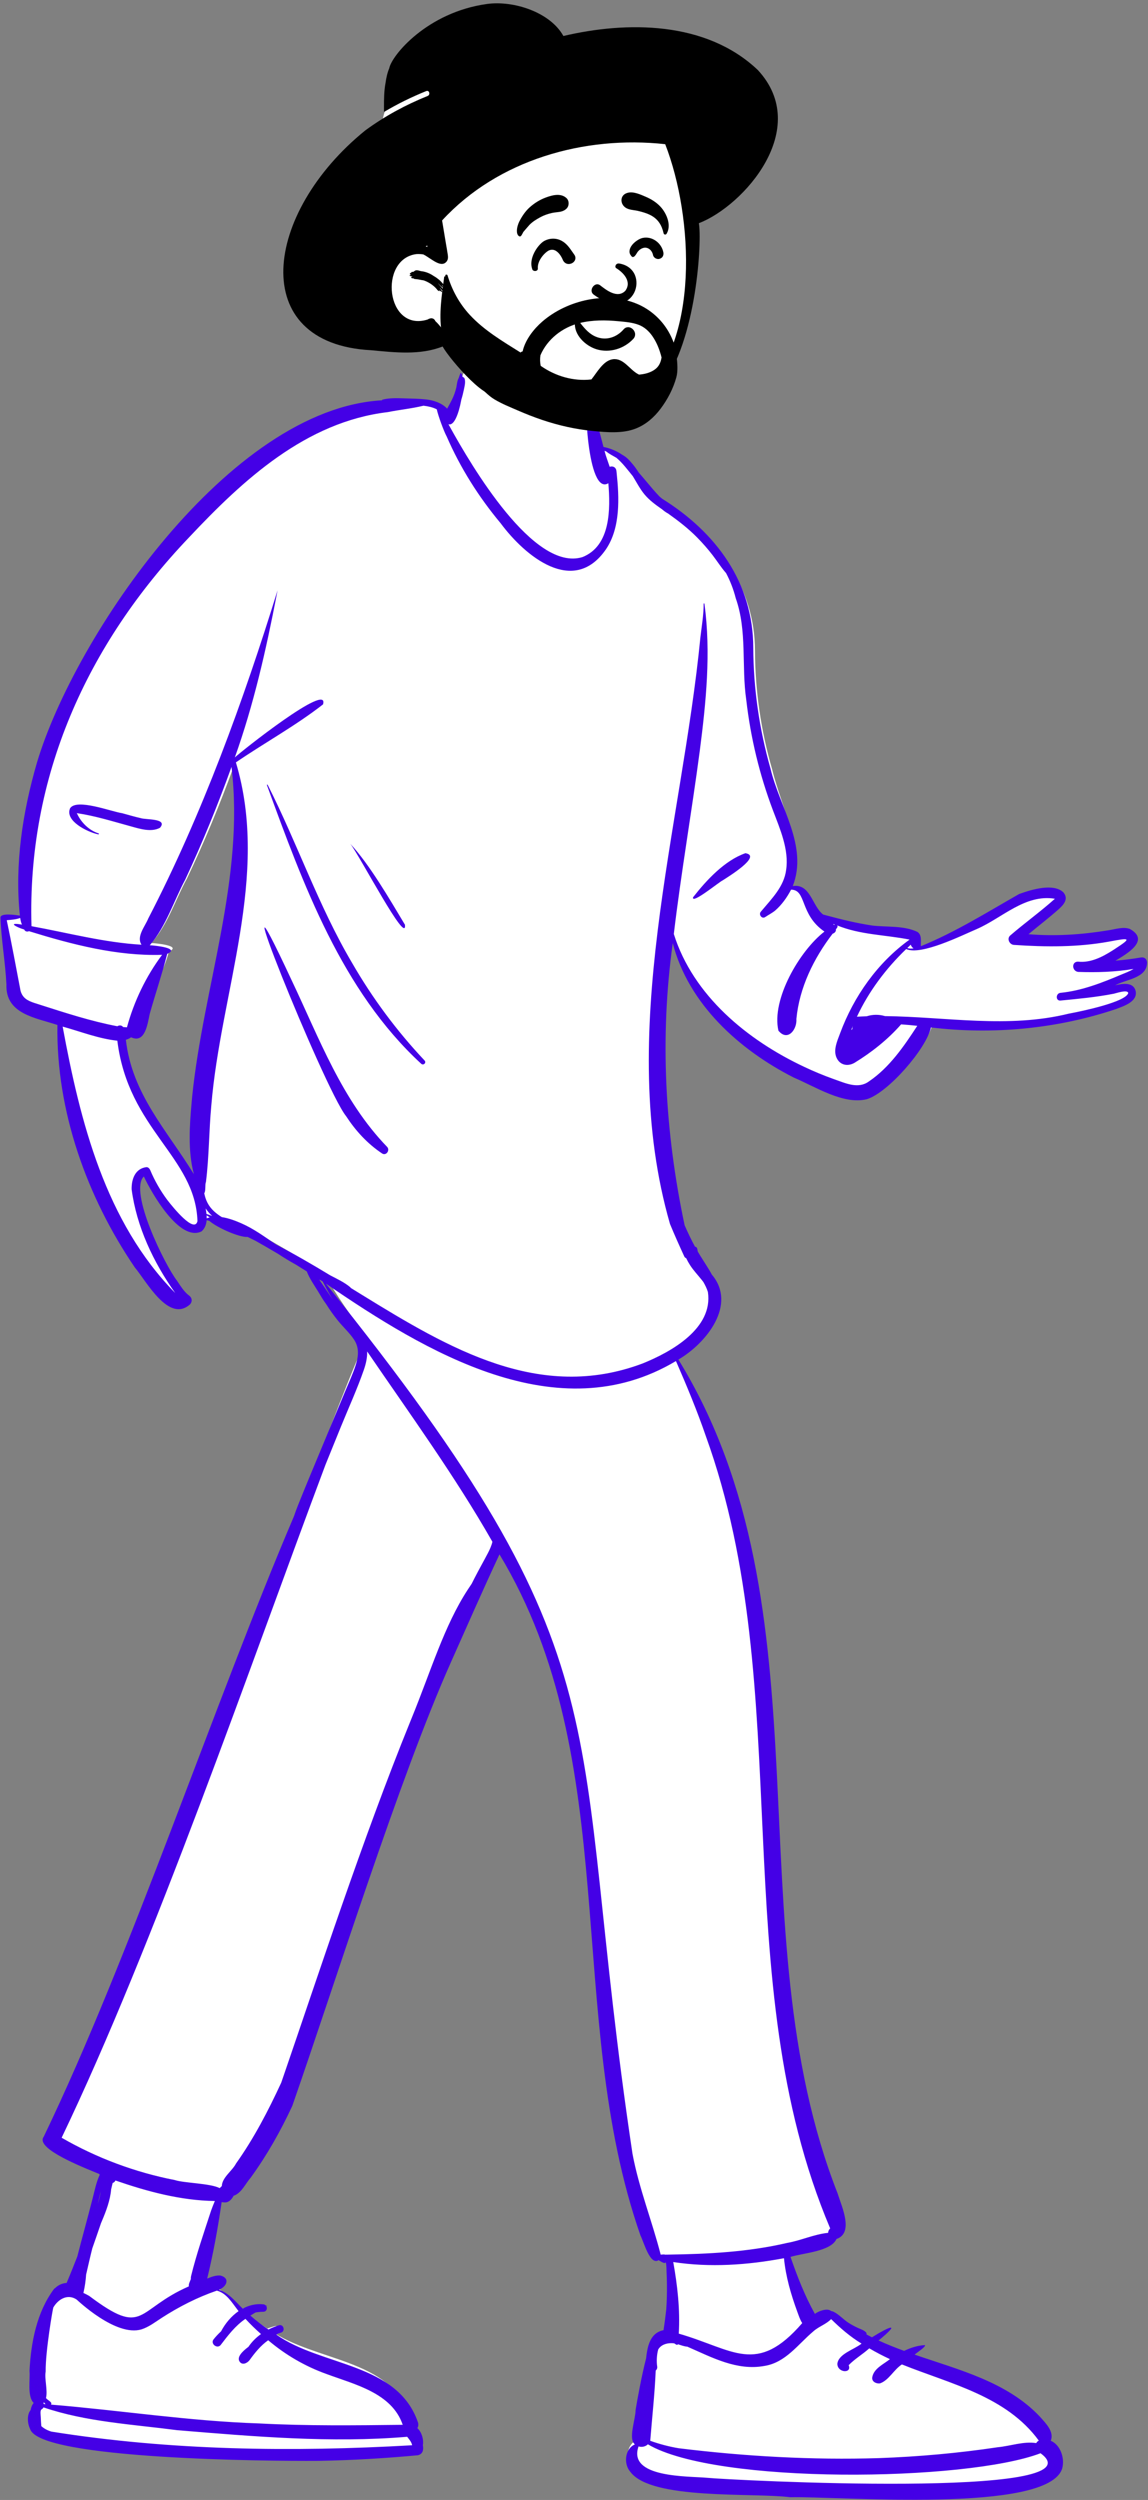 <?xml version="1.0" encoding="UTF-8"?>
<svg width="321px" height="699px" viewBox="0 0 321 699" version="1.1" xmlns="http://www.w3.org/2000/svg" xmlns:xlink="http://www.w3.org/1999/xlink">
    <rect x="0" y="0" width="321" height="699" fill="#808080" stroke="none"/>
    <!-- Generator: Sketch 62 (91390) - https://sketch.com -->
    <title>peep-standing-23</title>
    <desc>Created with Sketch.</desc>
    <g id="Introduction" stroke="none" stroke-width="1" fill="none" fill-rule="evenodd">
        <g id="variations-standing" transform="translate(-2735, -900)">
            <g id="a-person/standing" transform="translate(2733, 854)">
                <g id="pose/standing/robot_dance-3" transform="translate(-28.736, 150.264)">
                    <path d="M84.301,214.237 C84.341,216.96 84.614,223.215 85.299,225.851 C77.671,213.645 66.241,200.305 64.503,185.355 C65.045,185.207 67.448,184.985 67.868,184.671 C71.814,186.501 71.068,180.868 71.651,178.263 C73.226,172.747 76.535,167.321 77.973,161.768 C81.753,160.137 74.163,159.446 73.06,159.413 C77.644,154.318 79.753,147.313 83.017,141.368 C87.814,131.266 92.109,120.939 95.945,110.45 C96.783,117.022 96.934,123.666 96.423,130.274 C94.845,158.581 84.194,185.798 84.301,214.237 Z M349.042,163.954 C346.669,164.352 342.714,164.729 340.346,164.923 C343.454,163.073 352.642,159.548 346.852,156.381 C345.067,155.73 343.151,156.658 341.351,156.945 C333.874,158.174 324.643,158.109 317.079,157.49 C319.836,155.231 323.466,151.977 326.157,149.639 C327.587,148.397 328.974,147.926 327.365,146.071 C324.53,143.435 319.459,145.376 316.181,146.534 C307.138,151.592 296.928,157.078 287.222,160.97 C287.121,159.612 287.183,157.857 285.872,156.945 C282.027,155.136 279.195,155.665 275.103,155.183 C270.334,154.47 266.094,153.658 261.371,152.399 C258.281,150.046 256.398,143.109 251.458,143.885 C255.833,132.893 249.164,121.425 246.659,110.9 C243.533,100.129 241.891,88.942 241.846,77.743 C241.815,59.812 231.412,46.053 216.38,36.852 C210.454,32.857 206.474,23.139 199.138,21.193 C198.204,17.619 198.148,16.049 197.328,12.447 C196.917,11.413 196.611,5.799 195.577,5.99 C194.436,0.43 188.623,-1.8 183.592,-2.965 C177.051,-4.318 167.923,-5.958 162.043,-2.139 C160.34,-0.724 159.592,1.645 159.467,3.761 C158.813,6.579 157.455,9.498 155.87,11.943 C153.167,11.032 154.697,9.332 152.023,8.937 C127.609,5.324 100.508,23.205 84.668,40.649 C55.954,70.086 33.016,110.272 36.77,152.227 C35.761,152.078 31.285,151.377 31.349,152.789 C31.569,158.929 32.7,164.05 33.012,170.184 C32.702,178.312 41.159,179.291 47.269,181.295 C46.893,204.875 55.473,228.46 68.903,247.843 C72.166,251.657 77.062,264.892 83.017,259.62 C83.719,258.8 78.276,253.123 77.308,251.721 C74.002,247.565 65.243,226.99 71.433,222.88 C72.809,227.322 86.134,248.679 88.509,236.557 C91.664,238.385 96.877,239.632 100.648,239.443 C107.738,243.278 114.636,247.418 121.444,251.721 C124.616,257.939 129.267,263.911 133.164,269.881 C106.194,332.077 79.869,434.446 45.161,493.027 C42.135,496.853 58.783,503.355 61.723,504.759 C56.1,513.875 55.396,524.438 51.118,534.254 C50.303,534.122 49.481,534.295 48.746,534.688 C43.469,538.256 41.477,551.029 41.176,557.327 C41.42,560.136 40.377,564.385 42.654,566.454 C42.335,566.798 42.098,567.218 41.929,567.647 C40.327,568.892 40.524,571.643 41.38,573.349 C44.394,579.593 66.42,579.014 73.567,580.35 C98.886,582.491 120.136,582.828 145.452,580.488 C148.559,579.838 146.209,574.998 144.675,573.685 C145.384,573.255 145.837,572.469 145.527,571.459 C139.772,555.027 118.971,556.139 106.385,547.364 C109.694,545.453 107.558,546.063 105.479,546.806 C103.272,545.421 101.125,543.863 99.137,542.142 C100.664,541.2 99.911,540.578 98.258,541.367 C95.654,539.282 93.626,536.059 90.309,535.048 C87.059,534.254 87.059,532.866 87.059,531.992 C88.993,524.229 91.105,516.269 92.191,508.396 C93.349,510.101 103.341,496.439 105.479,493.027 C113.786,479.892 113.763,466.949 119.576,452.665 C131.514,421.558 155.967,356.363 170.879,326.613 C205.771,383.378 188.776,460.15 210.301,520.681 C211.257,522.499 213.056,529.319 215.548,527.352 C216.516,527.578 217.545,527.7 218.468,527.83 C218.201,534.447 217.705,541.047 216.604,547.595 C215.578,547.865 214.706,548.403 214.254,549.343 C212.527,548.076 209.219,566.761 208.936,568.664 C208.932,571.119 206.812,576.586 208.748,578.045 C205.959,579.185 205.503,583.397 207.465,585.563 C213.29,593.38 241.685,591.231 252.161,592.542 C265.408,592.214 320.826,597.165 324.674,584.619 C325.439,581.755 324.128,578.139 321.461,577.037 C322.528,574.549 319.972,572.148 318.409,570.402 C309.188,560.828 295.011,559.319 282.736,555.152 C283.193,554.684 266.711,546.253 263.138,544.168 C263.374,541.337 257.481,544.176 257.465,544.168 C254.655,539.211 252.665,531.497 250.781,526.149 C254.258,525.073 262.635,524.117 264.187,520.681 C269.177,519.01 264.172,511.785 263.138,508.396 C233.889,435.331 261.639,343.169 218.468,274.207 C226.381,269.682 235.46,259.78 227.643,251.473 C226.079,249.476 222.252,243.259 222.315,244.345 C220.861,238.425 217.615,228.229 216.604,222.243 C212.89,200.266 215.324,179.684 218.468,157.49 C222.832,174.19 237.875,188.104 253.178,195.735 C259.15,198.195 267.037,203.273 273.593,201.671 C279.511,199.923 290.259,187.794 291.525,181.969 C308.776,184.017 326.688,182.373 343.175,176.959 C345.291,176.16 347.795,176.228 347.141,173.229 C346.488,170.684 341.835,171.333 339.834,171.806 C342.892,170.113 350.832,169.67 350.773,165.245 C350.668,164.322 349.986,163.796 349.042,163.954 Z" id="🎨-Background" fill="#FFFFFF"></path>
                    <path d="M159.527,-0 C159.789,0.106 159.968,0.504 160.074,1.103 C160.367,1.194 160.617,1.409 160.692,1.734 C160.913,2.688 160.655,3.683 160.455,4.634 L160.433,4.744 C160.244,5.664 160.013,6.579 159.731,7.477 L159.69,7.704 C159.003,11.413 157.679,14.939 156.124,14.34 L156.483,14.993 C162.584,26.047 180.009,55.727 193.615,51.497 C201.537,48.326 201.424,38.02 200.845,30.848 C194.962,34.45 193.862,6.873 195.068,3.825 C196.028,3.12 196.491,9.464 196.848,10.338 C197.627,13.818 198.583,17.253 199.481,20.704 C201.378,21.079 203.172,21.834 204.758,22.916 C204.833,22.959 204.911,22.999 204.985,23.044 C205.937,23.622 206.68,24.359 207.342,25.176 C208.09,26.012 208.73,26.927 209.335,27.868 C210.663,29.375 211.93,30.938 213.239,32.462 C213.86,33.185 214.495,33.885 215.145,34.568 L215.647,34.989 C215.73,35.059 215.814,35.128 215.898,35.197 C230.929,44.567 241.335,58.586 241.364,76.847 C241.408,88.255 243.051,99.649 246.177,110.621 C248.682,121.341 256.775,132.299 252.4,143.494 C257.34,142.704 257.799,149.046 260.888,151.442 L261.859,151.704 C266.199,152.87 270.179,153.843 274.62,154.52 C278.712,155.01 283.443,154.471 287.288,156.315 C288.599,157.243 288.13,158.919 288.232,160.302 C297.937,156.338 306.654,150.862 315.697,145.71 L316,145.602 C319.347,144.416 325.317,142.633 328.068,145.238 C329.676,147.127 328.052,148.814 326.622,150.08 C323.931,152.461 321.077,154.645 318.32,156.946 C325.749,157.566 333.2,157.072 340.547,155.868 L340.948,155.802 C342.747,155.51 344.87,154.81 346.655,155.473 C352.445,158.699 345.746,162.465 342.637,164.35 C345.006,164.153 347.37,163.859 349.743,163.453 C350.687,163.292 351.37,163.829 351.474,164.768 C351.534,169.276 345.587,169.519 342.529,171.243 L342.774,171.185 C344.773,170.723 347.648,170.317 348.275,172.805 C348.929,175.859 344.805,177.093 342.689,177.907 C326.203,183.422 308.292,185.096 291.041,183.01 C289.775,188.944 279.028,201.298 273.11,203.078 C266.553,204.71 258.667,199.538 252.695,197.032 C237.393,189.26 223.214,176.439 218.85,159.428 C215.183,185.804 216.665,212.394 222.171,238.345 C223.062,240.368 224.003,242.36 225.061,244.301 C225.38,244.352 225.651,244.565 225.713,244.997 C225.746,245.233 225.793,245.463 225.847,245.69 C226.901,247.477 228.056,249.194 229.128,250.971 C229.349,251.338 229.568,251.719 229.768,252.11 C236.904,260.514 228.206,271.344 220.426,275.874 C263.596,346.118 235.714,434.639 264.962,509.063 L265.027,509.274 C266.138,512.814 269.519,520.1 264.629,521.768 C263.076,525.268 255.253,525.682 251.776,526.778 C253.66,532.225 255.754,537.612 258.564,542.662 L258.615,542.685 L258.615,542.685 C259.734,541.863 262.133,541.014 263.125,541.909 C263.366,541.94 263.607,542.008 263.841,542.124 C265.376,542.886 266.611,544.342 268.079,545.258 C268.873,545.754 269.698,546.205 270.548,546.598 C271.339,546.964 272.18,547.205 272.826,547.808 C273.03,547.999 273.081,548.241 273.031,548.464 C273.54,548.728 274.05,548.993 274.557,549.259 L274.833,549.087 C279.319,546.296 282.927,544.784 276.401,550.145 C278.739,551.225 281.137,552.169 283.55,553.054 C285.384,552.173 287.34,551.531 289.357,551.443 C289.72,551.891 286.947,553.621 286.49,554.098 C298.765,558.343 312.266,561.666 321.486,571.419 L321.588,571.535 C323.158,573.302 325.582,575.698 324.538,578.177 C327.205,579.299 328.517,582.982 327.751,585.9 C323.904,598.679 264.925,593.636 251.679,593.97 C241.203,592.635 212.809,594.823 206.984,586.861 C205.022,584.655 205.478,580.365 208.267,579.204 C206.331,577.718 208.451,572.149 208.456,569.649 L208.5,569.36 C208.797,567.492 210.082,560.185 211.416,555.079 C211.443,554.677 211.497,554.265 211.561,553.849 L211.603,553.586 C211.869,551.958 212.276,550.303 213.329,548.994 C214.085,548.054 215.133,547.474 216.269,547.264 C216.574,545.32 216.824,543.371 217.039,541.419 C217.19,539.124 217.248,536.825 217.222,534.525 C217.208,533.363 217.178,532.203 217.121,531.043 C217.079,530.189 217.128,529.174 216.911,528.302 C216.766,528.45 216.56,528.529 216.33,528.45 C215.84,528.283 215.389,527.974 214.939,527.72 C214.922,527.711 214.909,527.7 214.894,527.689 C212.492,529.247 210.754,522.582 209.82,520.773 C188.296,459.118 205.29,388.162 170.399,330.342 C165.583,340.665 161.444,350.136 156.807,360.531 C142.328,392.995 124.453,450.179 112.466,484.553 C109.205,491.58 105.371,498.371 100.814,504.646 C99.357,506.295 98.38,508.722 96.271,509.609 L96.086,509.637 L96.086,509.637 C95.524,510.687 94.742,511.572 93.58,511.542 C93.295,511.535 93.005,511.503 92.711,511.452 C91.681,518.605 90.387,525.803 88.665,532.842 L88.898,532.745 C90.024,532.28 91.209,531.884 92.365,531.987 C95.172,532.696 94.133,535.147 91.914,535.955 C94.676,536.812 96.544,539.227 98.594,541.239 C100.327,540.306 102.269,539.822 104.344,540.026 C104.662,540.057 104.904,540.196 105.073,540.386 C105.192,540.387 105.307,540.394 105.417,540.412 L105.191,540.548 L105.191,540.548 C105.56,541.167 105.297,542.11 104.344,542.115 C103.597,542.119 102.877,542.187 102.181,542.315 C101.698,542.597 101.217,542.882 100.742,543.18 C102.342,544.591 104.046,545.893 105.8,547.083 C106.726,546.61 107.706,546.214 108.725,545.896 C110.041,545.485 110.615,547.574 109.293,547.953 C109.013,548.033 108.735,548.122 108.459,548.218 L108.188,548.382 C108.125,548.42 108.059,548.459 107.99,548.499 C120.576,557.437 141.851,556.305 147.606,573.042 C147.796,573.674 147.698,574.219 147.43,574.647 C148.678,575.79 149.253,577.844 148.972,579.42 L148.996,579.553 C149.21,580.828 148.902,581.947 147.531,582.239 C138.378,583.09 129.247,583.631 120.054,583.798 L119.312,583.804 C106.141,583.893 42.078,583.415 39.188,574.968 C38.418,573.404 38.18,570.977 39.308,569.583 C39.439,568.832 39.696,568.149 40.154,567.614 C38.299,565.743 39.212,561.024 38.985,558.648 C39.392,550.714 41.003,542.207 45.859,535.715 C45.938,535.612 46.034,535.549 46.133,535.518 C46.981,534.667 48.095,534.13 49.369,534.057 C49.408,533.959 49.449,533.86 49.487,533.761 C50.478,531.429 51.418,529.053 52.353,526.667 C53.046,523.955 53.77,521.251 54.494,518.561 C55.219,515.873 55.927,513.182 56.62,510.486 C57.172,508.338 57.647,505.916 58.602,503.863 C58.576,503.775 58.551,503.688 58.523,503.6 L57.529,503.198 C51.018,500.555 40.702,496.097 42.969,493.153 C67.121,443.028 90.763,371.668 112.928,319.703 C113.274,318.684 113.64,317.671 114.042,316.668 C115.021,314.225 116.012,311.786 117.018,309.353 L117.623,307.894 L127.279,284.689 L127.279,284.689 C128.29,282.26 129.429,279.844 130.226,277.334 C130.994,274.917 131.2,272.512 129.742,270.312 C128.437,268.344 126.598,266.714 125.127,264.865 C124.015,263.467 122.93,261.973 121.959,260.404 C121.076,259.242 120.338,257.911 119.68,256.839 C118.626,255.122 117.285,253.22 116.519,251.235 C115.532,250.613 114.543,249.995 113.55,249.383 C111.836,248.423 110.149,247.418 108.507,246.331 C106.433,245.099 104.346,243.889 102.242,242.706 C101.483,242.33 100.723,241.955 99.963,241.581 C97.684,241.778 91.388,238.973 89.243,237.075 C88.998,237.025 88.754,236.97 88.512,236.909 C88.415,238.121 88.018,239.219 87.094,240.033 C80.949,243.079 73.116,229.285 70.957,224.682 C66.667,228.868 76.903,249.573 80.21,253.806 L80.386,254.068 C81.271,255.392 82.198,256.878 83.452,257.856 L83.579,257.952 C84.439,258.587 84.598,259.58 83.897,260.415 C77.941,265.785 71.69,253.993 68.427,250.108 C54.998,230.365 46.417,206.341 46.793,182.324 C40.684,180.282 32.227,179.285 32.537,171.007 C32.225,164.758 31.093,158.576 30.873,152.323 C30.81,150.884 35.286,151.598 36.296,151.75 C34.808,137.381 37.056,122.793 41.065,108.984 C51.592,73.649 94.939,9.963 137.604,7.664 C137.567,7.594 137.585,7.5 137.68,7.476 C139.611,6.975 141.745,7.055 143.73,7.118 C145.795,7.183 147.895,7.198 149.949,7.431 C152.079,7.672 154.333,8.453 155.764,10 L156.259,9.107 C156.834,8.065 157.389,7.012 157.807,5.862 C158.019,5.281 158.185,4.678 158.337,4.069 C158.508,3.201 158.551,2.297 158.962,1.508 C158.973,1.488 158.987,1.47 158.999,1.451 C159.147,0.954 159.316,0.467 159.527,-0 Z M211.891,579.173 C211.281,579.792 210.224,580.062 209.288,579.767 C206.177,588.594 223.057,588.04 228.474,588.537 C234.251,589.152 339.482,594.618 321.685,581.674 C300.807,589.621 230.975,590.498 211.891,579.173 Z M263.138,544.168 C261.733,545.615 259.615,546.259 258.108,547.639 C253.849,551.238 250.422,556.3 244.534,557.254 C236.8,558.695 229.827,554.883 222.909,551.865 C222.047,551.823 221.149,551.46 220.266,551.191 C220.234,551.255 220.203,551.319 220.168,551.378 C220.125,551.361 220.079,551.347 220.027,551.338 C219.95,551.326 219.878,551.318 219.802,551.306 C219.625,551.165 219.437,551.046 219.244,550.945 C219.127,550.927 219.01,550.913 218.895,550.906 C217.469,550.819 215.921,551.15 215.006,552.33 C214.928,552.431 214.857,552.537 214.788,552.645 C214.345,554.214 214.288,556.112 214.502,557.44 C214.571,557.874 214.39,558.3 214.084,558.546 C213.81,565.114 213.07,571.709 212.553,578.19 C215.141,579.119 217.826,579.826 220.513,580.273 C239.058,582.55 257.801,583.608 276.488,583.035 C287.613,582.634 298.721,581.641 309.73,579.991 C313.289,579.656 316.932,578.282 320.488,578.837 C320.64,578.551 320.876,578.307 321.204,578.14 C312.089,565.675 296.507,562.305 282.924,556.839 C280.68,558.272 279.299,561.254 276.8,562.143 C275.83,562.288 274.481,561.717 274.623,560.488 C275.026,557.972 277.748,556.825 279.581,555.364 C277.614,554.447 275.685,553.45 273.803,552.342 C271.954,554.006 269.767,555.271 268.036,557.046 C269.02,559.445 264.918,559.237 264.872,556.684 C265.156,553.86 269.637,552.665 271.638,551.018 C268.512,549.118 265.72,546.722 263.138,544.168 Z M42.902,568.849 C42.793,569.064 42.615,569.259 42.352,569.411 C41.896,569.674 42.115,571.067 42.138,571.536 L42.139,571.571 C42.164,572.413 42.217,573.254 42.29,574.093 C43.059,574.786 44.043,575.313 45.136,575.63 C78.429,580.934 112.36,581.365 145.974,579.439 C145.819,578.547 145.166,577.812 144.588,577.068 C123.338,578.872 101.576,576.985 80.291,575.227 C67.847,573.594 54.809,572.918 42.902,568.849 Z M91.372,536.205 C85.885,538.091 80.779,540.708 75.916,543.843 C74.109,545.017 72.384,546.363 70.306,547.036 C63.113,549.198 52.328,538.813 52.155,538.697 C49.657,537.018 47.008,538.583 45.648,540.911 C45.523,541.126 43.439,553.031 43.502,558.863 C43.128,560.845 44.126,564.085 43.595,566.247 C44.012,566.748 44.607,566.984 45.008,567.509 C45.153,567.699 45.112,567.914 44.987,568.076 C64.412,569.672 83.725,572.701 103.243,573.34 C116.601,574.046 129.985,573.884 143.345,573.722 C140.306,564.81 129.952,562.457 122.044,559.523 C116.069,557.38 110.567,554.186 105.727,550.081 C103.628,551.552 101.972,553.614 100.485,555.686 C99.81,556.528 98.422,557.164 97.698,555.997 C96.953,554.786 98.408,553.256 100.204,551.916 C101.149,550.519 102.34,549.329 103.712,548.348 C102.196,546.998 100.735,545.591 99.367,544.096 C96.53,546.015 94.445,548.777 92.404,551.456 C91.423,552.525 89.589,551.112 90.394,549.908 C91.038,549.078 91.764,548.312 92.541,547.595 C93.713,545.388 95.399,543.351 97.445,541.94 L97.289,541.742 C95.58,539.552 94.102,536.925 91.372,536.205 Z M43.028,567.45 C42.98,567.508 42.931,567.564 42.878,567.618 C42.925,567.714 42.961,567.814 42.988,567.917 L43.487,567.956 L43.487,567.956 C43.313,567.813 43.161,567.638 43.028,567.45 Z M249.951,527.139 C239.774,529.057 229.26,529.795 218.987,528.211 C220.177,534.835 220.922,541.501 220.532,548.229 C235.891,552.656 242.273,560.039 255.053,545.285 C254.435,544.346 254.079,543.193 253.664,542.082 C251.898,537.258 250.439,532.268 249.951,527.139 Z M63.016,505.41 C62.871,505.731 62.609,505.995 62.232,506.111 C62.098,506.704 61.959,507.297 61.811,507.889 C61.561,510.941 60.408,513.967 59.215,516.783 C59.133,516.977 59.052,517.171 58.971,517.366 C58.184,519.708 57.359,522.045 56.545,524.385 C55.929,526.816 55.386,529.266 54.818,531.709 C54.708,533.366 54.473,535.008 54.111,536.632 C54.094,536.708 54.071,536.777 54.046,536.844 C54.615,537.097 55.164,537.391 55.682,537.687 C71.265,549.377 68.574,541.561 83.536,535.017 C83.45,534.388 83.765,533.821 84.022,533.17 L84.055,533.084 C84.071,533.043 84.087,533.002 84.102,532.961 C84.078,532.713 84.092,532.446 84.158,532.163 C85.673,525.974 87.783,519.893 89.758,513.837 C90.074,512.925 90.44,512.034 90.814,511.145 C81.328,511.023 71.944,508.501 63.016,505.41 Z M121.849,254.627 C207.922,361.789 189.065,374.426 207.598,497.97 C209.399,507.587 213.057,516.715 215.478,526.149 L215.812,526.117 C216.143,526.085 216.458,526.065 216.692,526.14 L216.701,526.144 L216.701,526.144 L217.656,526.132 C228.791,525.979 239.975,525.398 250.852,522.863 C254.698,522.188 258.447,520.419 262.296,520.049 C262.311,519.549 262.548,519.084 262.871,518.814 C233.184,448.705 253.868,368.616 228.112,297.315 C225.667,290.18 222.756,283.203 219.745,276.29 C186.642,296.051 149.646,273.672 121.849,254.627 Z M58.912,508.417 C58.729,509.226 58.529,510.024 58.347,510.794 L58.078,511.944 C58.46,510.782 58.761,509.603 58.912,508.417 Z M133.4,273.605 C133.458,275.376 133.029,277.163 132.449,278.829 C130.591,284.168 128.21,289.37 126.079,294.606 C124.633,298.159 123.199,301.718 121.751,305.271 C100.294,362.503 73.956,439.217 47.971,493.454 C57.761,499.112 68.497,503.115 79.603,505.284 C82.181,506.145 89.556,506.183 92.166,507.548 L92.761,506.966 L92.761,506.966 C92.864,504.524 95.636,502.783 96.746,500.642 C101.756,493.595 105.749,485.889 109.372,478.058 L109.964,476.339 C119.596,448.336 132.165,409.786 145.408,377.198 L145.817,376.192 C151.305,362.752 154.913,350.362 161.536,340.195 C161.897,339.648 162.262,339.1 162.63,338.552 C162.901,338.009 163.174,337.466 163.452,336.925 C164.639,334.613 165.92,332.352 167.128,330.051 C167.643,329.071 168.154,327.965 168.425,326.831 C157.904,308.379 145.366,291.131 133.4,273.605 Z M149.158,9.174 C145.856,9.976 142.472,10.303 139.152,10.968 C116.265,13.693 98.718,29.896 83.604,45.985 C54.972,76.008 38.314,112.951 39.544,154.704 C49.768,156.564 59.887,159.286 70.305,159.881 C68.791,157.591 71.326,154.727 72.199,152.535 C87.267,123.471 98.901,91.386 108.349,60.786 L108.092,62.122 C105.126,77.479 101.67,92.771 96.396,107.523 C97.924,106.024 123.021,86.096 121.06,92.685 C113.392,98.669 104.731,103.41 96.697,108.901 C106.25,140.76 92.439,173.041 89.815,204.913 C89.156,212 89.213,219.136 88.327,226.196 C87.99,226.994 88.345,228.618 87.849,229.378 C88.216,231.251 88.989,232.959 90.584,234.421 C91.255,235.037 91.988,235.57 92.758,236.046 C94.682,236.336 96.614,237.076 98.18,237.76 C101.666,239.284 104.733,241.531 107.849,243.678 L107.932,243.734 L107.932,243.734 C112.956,246.311 117.974,249.238 123.011,252.291 L123.236,252.409 C125.11,253.391 127.025,254.276 128.658,255.637 C128.732,255.7 128.782,255.771 128.814,255.845 L131.874,257.731 C156.379,272.83 181.646,287.761 210.378,276.984 C218.45,273.738 230.186,267.161 228.679,256.991 C228.382,256.015 227.93,255.099 227.419,254.208 C227.277,254.016 227.131,253.828 226.984,253.642 C225.87,252.238 224.624,250.949 223.657,249.431 C223.264,248.814 222.911,248.178 222.603,247.524 C222.385,247.458 222.191,247.305 222.069,247.039 C220.686,244.028 219.332,241.012 218.07,237.947 C202.775,184.715 221.34,127.52 226.592,73.83 C226.956,70.756 227.492,67.65 227.491,64.553 C227.491,64.408 227.702,64.413 227.713,64.553 C229.566,78.257 228.16,92.088 226.399,105.729 C224.144,122.795 221.182,139.79 219.146,156.886 C224.557,174.119 239.711,186.571 255.624,194.038 C258.331,195.323 261.1,196.467 263.922,197.475 L264.111,197.54 C267.213,198.624 270.713,200.298 273.705,198.103 C279.447,194.213 283.501,188.277 287.222,182.56 C285.717,182.397 284.209,182.256 282.701,182.152 C278.997,186.382 274.459,189.972 269.67,192.906 C267.718,194.023 265.501,193.551 264.598,191.365 C263.747,189.302 264.79,186.893 265.545,184.904 L265.654,184.614 C269.476,174.324 276.112,164.894 285.073,158.45 C278.313,157.101 271.29,157.142 264.805,154.475 C265.159,154.846 264.695,155.261 264.47,155.576 C264.55,156.186 264.106,156.631 263.561,156.795 C258.269,163.697 254.259,171.871 253.421,180.625 C253.644,183.606 250.972,187.05 248.398,183.919 C246.385,175.205 254.303,161.586 261.265,156.209 C254.283,151.425 256.318,144.521 251.935,144.49 C250.803,146.66 249.325,148.738 247.462,150.35 C246.62,151.033 245.598,151.549 244.694,152.155 C243.744,152.793 242.754,151.389 243.507,150.619 L243.706,150.381 C246.564,146.967 249.959,143.612 250.549,138.994 C251.403,133.307 248.842,127.545 246.88,122.35 C243.117,112.391 240.622,102.028 239.406,91.454 C238.029,81.979 239.704,72.151 236.455,62.983 C235.809,60.429 234.88,58.104 233.741,55.946 C233.714,55.923 233.688,55.9 233.663,55.872 C232.312,54.311 231.232,52.575 229.972,50.94 C228.654,49.23 227.225,47.603 225.712,46.063 C223.183,43.49 220.391,41.343 217.48,39.276 C217.426,39.257 217.372,39.232 217.317,39.199 C216.772,38.878 216.248,38.487 215.743,38.058 L215.694,38.024 C214.001,36.849 212.274,35.575 210.953,33.98 C209.656,32.415 208.733,30.59 207.674,28.865 C206.227,27.103 204.848,25.215 203.102,23.746 C202.115,23.183 201.088,22.653 200.207,21.95 C200.062,21.889 199.916,21.832 199.767,21.778 C200.142,23.306 200.71,24.713 201.222,26.265 C201.964,25.953 202.978,26.299 203.103,27.439 L203.149,27.865 C203.893,34.848 204.27,43.298 200.157,49.344 C191.098,62.455 177.568,51.261 170.726,42.042 C164.585,34.689 159.422,26.51 155.61,17.72 L155.547,17.604 C154.837,16.259 153.298,12.157 152.864,10.186 C151.764,9.608 150.427,9.329 149.158,9.174 Z M120.157,253.542 C120.129,253.576 120.098,253.606 120.064,253.632 C121.348,255.454 122.572,257.338 123.834,259.166 C122.8,257.478 121.827,255.777 120.967,254.058 C120.697,253.885 120.427,253.714 120.157,253.542 Z M48.256,182.777 C53.166,209.385 60.183,237.38 79.734,257.274 C73.649,248.719 68.917,238.731 67.541,228.271 C67.484,225.463 68.508,222.497 71.62,222.082 C72.151,222.011 72.555,222.486 72.744,222.908 L72.763,222.95 C73.987,225.867 75.579,228.641 77.464,231.183 L77.649,231.424 C79.071,233.26 85.108,240.744 85.951,237.167 C85.334,219.082 66.61,211.626 63.543,186.719 C58.297,186.164 53.318,184.175 48.256,182.777 Z M88.509,235.556 C88.529,235.84 88.539,236.121 88.535,236.398 C88.813,236.283 89.099,236.191 89.391,236.12 C89.094,235.937 88.801,235.748 88.509,235.556 Z M88.231,233.607 C88.334,234.127 88.421,234.651 88.475,235.17 C89.009,235.34 89.538,235.526 90.063,235.719 C89.745,235.433 89.441,235.13 89.157,234.808 C88.826,234.433 88.515,234.029 88.231,233.607 Z M95.468,110.162 C91.632,120.846 87.337,131.365 82.541,141.655 C79.32,147.677 77.172,154.693 72.715,159.919 C72.672,159.96 72.628,159.999 72.584,160.035 L72.657,160.038 C73.985,160.097 81.2,160.806 77.497,162.434 C76.059,168.09 74.175,173.617 72.599,179.235 L72.564,179.398 C71.988,182.116 71.259,187.59 67.392,185.763 C66.972,186.083 66.468,186.308 65.926,186.459 C67.665,201.687 77.314,211.6 84.942,224.033 C83.237,217.471 83.735,210.619 84.329,203.919 L84.476,202.271 C87.628,171.553 99.194,141.346 95.468,110.162 Z M127.5,207.805 C121.283,200.069 90.705,123.49 112.314,169.885 C119.995,186.036 126.316,203.327 138.987,216.414 C139.863,217.353 138.708,219.004 137.57,218.246 C133.48,215.52 130.17,211.905 127.5,207.805 Z M105.369,115.246 C105.344,115.122 105.503,115.054 105.573,115.16 C113.881,131.531 119.813,149.123 129.201,164.998 C134.867,174.828 141.667,183.99 149.453,192.253 C150.038,192.874 149.158,193.731 148.524,193.18 C126.297,172.714 115.49,142.963 105.369,115.246 Z M269.192,182.643 L269.179,182.645 L269.179,182.645 L268.975,183.173 C268.905,183.351 268.835,183.531 268.763,183.711 C268.797,183.697 268.831,183.683 268.866,183.669 C268.939,183.595 269.012,183.521 269.084,183.443 C269.068,183.174 269.102,182.904 269.192,182.643 Z M36.384,152.392 C35.255,152.834 33.869,152.918 32.621,153.026 C34.018,159.593 35.224,166.21 36.488,172.795 C37.072,174.816 38.446,175.526 40.348,176.167 L41.877,176.654 C49.012,178.936 56.188,181.28 63.546,182.68 C64.064,182.344 64.798,182.36 65.142,182.899 C65.5,182.932 65.867,182.952 66.23,182.986 C68.196,175.741 71.56,168.719 76.062,162.709 C63.479,163.114 50.806,159.802 38.836,156.099 C38.351,156.334 37.713,156.187 37.509,155.631 L37.324,155.579 C35.315,154.984 32.65,153.522 36.873,154.265 C36.618,153.671 36.477,153.033 36.384,152.392 Z M325.706,147.031 C317.366,145.655 310.992,152.399 303.874,155.495 C299.612,157.319 288.255,162.978 284.126,161.096 C278.466,166.534 273.686,172.887 270.345,180.016 C271.256,179.962 272.167,179.921 273.078,179.893 C274.728,179.364 276.49,179.337 278.204,179.846 C295.367,180.034 312.542,183.363 329.637,179.144 L330.03,179.071 C333.542,178.406 345.531,175.877 346.213,173.398 C346.034,172.32 342.81,173.459 342.191,173.581 C337.264,174.55 332.258,175.012 327.265,175.497 C325.877,175.631 325.894,173.476 327.265,173.339 C333.275,172.742 338.969,170.49 344.483,168.148 C345.069,167.888 346.622,167.351 347.696,166.654 C342.601,167.519 337.351,167.669 332.196,167.485 C330.422,167.256 330.296,164.566 332.196,164.619 C335.676,165.003 339.001,163.288 341.842,161.478 L342.461,161.078 C347.196,157.997 346.866,157.863 340.881,159.008 C332.086,160.607 323.186,160.547 314.305,159.937 C313.037,159.916 312.162,158.214 313.211,157.302 C317.3,153.778 321.684,150.635 325.706,147.031 Z M285.392,159.866 L285.295,159.957 C285.091,160.153 284.923,160.326 284.83,160.418 L284.792,160.454 C284.666,160.572 284.545,160.694 284.42,160.813 C284.965,160.996 285.567,161.006 286.187,160.91 C285.813,160.676 285.535,160.294 285.392,159.866 Z M128.7,131.682 L128.68,131.657 L128.727,131.707 C134.092,137.501 139.53,146.897 143.974,154.307 C144.56,160.38 131.419,135.182 128.7,131.682 Z M263.705,154.073 C263.757,154.138 263.807,154.204 263.855,154.272 L263.927,154.374 L264.042,154.303 C264.085,154.277 264.129,154.262 264.175,154.25 C264.018,154.193 263.861,154.132 263.705,154.073 Z M239.158,134.294 C243.985,135.05 234.114,141.036 232.812,141.893 C231.977,142.21 224.045,148.746 224.526,146.624 C228.24,141.866 233.364,136.321 239.158,134.294 Z M50.324,121.751 C52.109,118.881 61.826,122.659 64.898,123.112 C66.624,123.566 68.332,124.105 70.077,124.486 C71.441,124.98 77.799,124.502 75.466,127.192 C73.031,128.498 69.852,127.488 67.358,126.795 C62.397,125.443 57.418,123.865 52.337,123.114 C52.185,123.038 52.176,123.089 52.309,123.269 C53.402,125.692 55.701,127.966 58.289,128.747 C58.468,128.799 58.393,129.072 58.212,129.026 L58.038,128.989 C55.126,128.341 48.836,125.265 50.324,121.751 Z" id="🖍-Ink" fill="#4400e6"></path>
                </g>
                <g id="Head" stroke-width="1" transform="translate(95.946, 42.662)">
                    <g id="head/hat-hip">
                        <path d="M99.408,67.119 C99.314,61.81 99.209,56.394 98.419,51.136 C97.645,45.996 95.518,41.35 91.863,37.617 C84.098,29.688 72.844,27.752 62.368,25.977 L44.457,22.943 C38.992,22.017 33.162,20.538 27.642,21.85 C24.921,22.497 22.611,24 20.499,25.777 C18.464,27.491 16.276,29.331 14.897,31.637 C13.515,33.945 13.04,36.644 12.591,39.255 C12.084,42.199 11.691,45.166 11.411,48.14 C10.851,54.099 10.775,60.102 11.181,66.072 C11.378,68.969 11.691,71.856 12.091,74.731 C12.289,76.157 12.513,77.579 12.767,78.996 C12.841,79.414 12.898,79.876 12.974,80.344 C12.409,81.947 12.088,83.608 12.114,85.262 C12.19,90.133 16.31,93.199 20.463,94.846 C22.872,95.801 25.389,96.449 27.755,97.516 C30.244,98.638 31.939,100.456 33.641,102.531 C36.886,106.487 40.549,110.044 44.732,113.01 C53.599,119.301 64.83,122.276 75.589,120.018 C78.171,119.476 80.775,118.635 83.096,117.367 C85.546,116.029 87.388,114.089 88.935,111.796 C91.807,107.539 93.867,102.746 95.426,97.868 C97.015,92.892 98.144,87.907 98.759,82.719 C99.372,77.547 99.501,72.323 99.408,67.119 L99.408,67.119 Z" id="🎨-Background" fill="#FFFFFF"></path>
                        <path d="M42.252,4.447 C49.664,3.43 59.894,6.737 63.586,13.405 C81.209,9.259 103.436,9.123 117.961,22.925 C133.118,39.299 114.08,60.887 101.457,65.754 C102.376,70.211 100.943,98.767 90.804,111.505 C82.757,122.298 64.017,127.278 55.345,114.388 L55.278,114.281 C54.349,112.793 55.149,112.84 56.103,113.948 C64.594,121.4 76.139,121.527 85.035,113.663 C101.709,99.288 99.99,64.042 92.056,43.652 C69.464,41.176 45.274,48.009 29.67,64.981 L30.725,71.321 C30.905,72.401 31.109,73.48 31.265,74.564 C31.365,75.258 31.376,75.949 30.894,76.511 C29.302,78.367 26.619,75.578 24.412,74.469 C23.76,74.378 23.107,74.342 22.467,74.387 C11.861,75.751 13.951,96.283 25.607,92.684 C26.586,92.075 27.428,92.261 27.808,93.144 C30.586,95.684 32.418,100.214 37.034,104.577 C38.663,106.213 40.145,107.583 41.977,108.895 C43.053,109.981 46.3,111.089 45.271,112.947 C43.324,117.176 31.846,103.893 29.817,100.219 C23.459,102.725 16.412,101.874 9.823,101.261 C-24.938,99.458 -20.298,62.889 8.196,39.802 C13.559,35.861 19.477,32.647 25.628,30.173 C26.467,29.835 26.101,28.459 25.249,28.802 C21.179,30.439 17.211,32.387 13.429,34.643 L13.423,33.294 C13.418,31.023 13.453,28.659 13.848,26.584 C14.046,25.147 14.378,23.611 14.89,22.456 C15.522,18.914 25.429,6.758 42.252,4.447 Z M22.003,79.101 C22.54,78.592 23.542,79.199 24.019,79.184 C25.241,79.351 26.402,79.866 27.307,80.501 C27.905,80.836 28.324,81.149 28.674,81.438 L28.684,81.436 C28.681,81.436 28.678,81.438 28.675,81.439 L28.708,81.461 C29.218,81.823 31.083,83.858 29.905,83.311 C29.817,83.197 29.727,83.087 29.636,82.98 C29.626,82.995 29.613,83.009 29.597,83.023 L29.663,83.121 C30.665,84.625 28.935,83.041 28.669,82.62 C28.656,82.63 28.642,82.637 28.628,82.644 L28.974,83.065 C29.023,83.125 29.061,83.173 29.093,83.213 L29.166,83.283 C30.324,84.42 30.36,85.442 29.014,83.762 C29.067,83.841 29.11,83.925 29.116,84 L29.196,84.101 C30.252,85.46 29.393,84.978 28.868,84.397 L28.824,84.347 L28.833,84.361 C29.321,85.112 28.352,84.585 28.181,84.183 L28.174,84.165 C27.987,84.013 27.872,83.842 27.833,83.799 L27.825,83.792 C26.917,82.863 25.6,82.077 24.481,81.72 C24.319,81.689 24.154,81.664 23.989,81.647 C23.316,81.497 22.636,81.394 21.948,81.339 C21.864,81.329 21.779,81.267 21.715,81.188 C20.676,81.153 20.997,80.728 21.428,80.649 L21.436,80.647 L21.35,80.64 C20.683,80.575 20.228,80.336 20.902,80.19 L20.988,80.173 C20.977,80.156 20.968,80.14 20.959,80.124 C20.381,80.06 20.758,79.5 21.079,79.636 C20.944,79.196 21.56,79.415 21.637,79.35 C21.696,79.285 21.769,79.228 21.811,79.224 C21.997,79.094 21.907,79.106 22.003,79.101 Z M25.537,71.975 L25.401,72.054 C25.292,72.118 25.179,72.16 25.066,72.185 C25.226,72.253 25.384,72.326 25.54,72.405 C25.537,72.309 25.535,72.214 25.535,72.118 L25.537,71.975 Z" id="🖍-Ink" fill="#000000"></path>
                    </g>
                    <g id="face/Calm" transform="translate(37.761, 44.084)" fill="#000000">
                        <path d="M40.621,56.92 C38.871,57.426 36.993,57.471 35.21,56.949 C33.592,56.475 31.932,55.432 30.741,54.053 C29.684,52.828 28.999,51.338 29.026,49.749 C29.029,49.567 29.094,49.416 29.194,49.298 C29.302,49.171 29.452,49.084 29.613,49.047 C29.779,49.008 29.954,49.022 30.103,49.089 C30.238,49.15 30.354,49.254 30.427,49.406 C30.61,49.646 30.792,49.883 30.975,50.112 C32.446,51.925 33.87,53.28 36.082,53.766 C37.282,54.029 38.481,53.912 39.581,53.51 C40.758,53.079 41.822,52.322 42.656,51.353 C43.033,50.915 43.478,50.737 43.913,50.734 C44.406,50.73 44.893,50.959 45.261,51.324 C45.621,51.684 45.863,52.172 45.885,52.682 C45.904,53.13 45.758,53.599 45.368,54.016 C44.084,55.392 42.421,56.4 40.621,56.92 Z M40.567,34.216 C42.36,35.304 45.093,37.841 43.163,40.538 C40.892,42.916 37.623,40.19 36.012,38.956 C34.518,38.001 32.839,40.459 34.225,41.575 C45.868,50.177 50.593,34.501 41.474,32.937 C40.47,32.765 40.097,33.88 40.567,34.216 Z M23.79,29.43 C23.214,29.062 22.536,28.935 21.785,29.277 C21.197,29.543 20.167,30.432 19.451,31.599 C18.96,32.398 18.613,33.336 18.685,34.312 C18.702,34.539 18.618,34.706 18.485,34.83 C18.381,34.927 18.23,34.999 18.052,35.022 C17.902,35.041 17.733,35.023 17.596,34.981 C17.335,34.899 17.197,34.731 17.145,34.593 C16.643,33.263 16.859,31.778 17.422,30.439 C18.181,28.632 19.559,27.118 20.463,26.63 C22.008,25.795 23.831,25.756 25.379,26.607 C26.697,27.332 27.52,28.501 28.34,29.693 C28.514,29.947 28.687,30.198 28.865,30.446 C29.223,30.941 29.259,31.432 29.12,31.853 C28.967,32.32 28.575,32.713 28.085,32.919 C27.633,33.11 27.107,33.137 26.642,32.941 C26.25,32.776 25.889,32.453 25.661,31.907 C25.277,30.986 24.637,29.97 23.79,29.43 L23.79,29.43 Z M53.065,31.478 C52.67,31.684 52.361,31.746 51.923,31.615 C51.681,31.542 51.442,31.403 51.254,31.216 C51.069,31.031 50.935,30.8 50.883,30.544 C50.755,29.913 50.409,29.323 49.916,28.938 C49.494,28.609 48.962,28.434 48.373,28.533 C47.736,28.639 47.129,29.046 46.712,29.526 C46.572,29.687 46.463,29.87 46.353,30.051 C46.147,30.39 45.947,30.705 45.663,30.954 C45.555,31.049 45.393,31.115 45.236,31.115 C45.172,31.115 45.108,31.104 45.046,31.085 C44.412,30.45 44.29,29.969 44.311,29.492 C44.332,28.991 44.53,28.484 44.85,28.011 C45.6,26.901 47.024,25.991 47.984,25.785 C49.3,25.503 50.607,25.842 51.655,26.575 C52.733,27.33 53.531,28.501 53.78,29.822 C53.84,30.14 53.815,30.483 53.694,30.781 C53.575,31.072 53.368,31.321 53.065,31.478 Z M26.692,17.599 C25.903,18.366 24.968,18.485 24.023,18.591 C23.497,18.65 23.078,18.698 22.665,18.791 C21.531,19.047 20.41,19.432 19.387,19.986 C18.317,20.565 17.152,21.264 16.314,22.159 C16.114,22.372 15.926,22.596 15.738,22.82 C15.567,23.024 15.401,23.221 15.227,23.41 C15.027,23.628 14.837,23.857 14.648,24.084 C14.531,24.276 14.508,24.324 14.485,24.373 C14.449,24.447 14.408,24.529 14.361,24.618 C14.297,24.74 14.221,24.873 14.142,24.993 C14.01,25.214 13.94,25.274 13.879,25.302 C13.778,25.347 13.682,25.369 13.589,25.357 C13.501,25.346 13.419,25.304 13.338,25.235 C12.933,24.893 12.813,24.332 12.825,23.737 C12.844,22.833 13.178,21.833 13.486,21.218 C14.202,19.789 15.194,18.303 16.388,17.236 C17.75,16.019 19.241,15.097 20.953,14.462 C22.016,14.067 23.248,13.705 24.407,13.75 C25.241,13.783 26.038,14.031 26.695,14.649 C27.099,15.028 27.293,15.568 27.293,16.107 C27.293,16.657 27.092,17.21 26.692,17.599 Z M54.671,24.63 C54.621,24.712 54.551,24.768 54.474,24.802 C54.393,24.838 54.302,24.848 54.215,24.834 C54.129,24.819 54.047,24.78 53.981,24.72 C53.919,24.663 53.871,24.587 53.85,24.494 C53.326,22.196 52.308,20.486 50.135,19.384 C49.066,18.841 47.837,18.497 46.674,18.222 C46.336,18.142 45.978,18.09 45.619,18.038 C44.491,17.874 43.355,17.685 42.62,16.776 C42.177,16.228 41.991,15.527 42.097,14.886 C42.195,14.283 42.549,13.73 43.191,13.398 C44.79,12.573 46.777,13.383 48.391,14.072 C48.511,14.123 48.629,14.174 48.744,14.222 C50.323,14.887 51.763,15.765 52.947,17.021 C53.886,18.017 54.756,19.49 55.107,21.005 C55.398,22.265 55.33,23.551 54.671,24.63 Z" id="🖍-Ink"></path>
                    </g>
                    <g id="facial-hair/Full" transform="translate(29.211, 80.109)" fill="#000000">
                        <path d="M27.958,22.562 C29.881,18.066 34.078,14.762 38.909,13.554 C42.458,12.67 46.181,12.698 49.798,13.049 C51.693,13.232 53.726,13.382 55.512,14.084 C57.037,14.684 58.279,15.818 59.214,17.149 C60.326,18.727 61.083,20.532 61.614,22.383 C61.69,22.646 61.76,22.911 61.827,23.178 C61.596,24.574 61.105,25.762 59.809,26.64 C58.545,27.497 57.036,27.848 55.532,27.973 C55.384,27.902 55.241,27.829 55.111,27.755 C52.767,26.416 51.117,23.251 48.159,23.679 C45.518,24.062 43.78,27.377 42.21,29.321 C37.17,29.907 32.134,28.396 28.033,25.52 C27.825,24.535 27.813,23.543 27.958,22.562 M65.252,19.152 C64.849,18.022 64.341,16.929 63.739,15.899 C61.749,12.492 58.695,9.777 55.068,8.226 C46.49,4.56 35.39,7.144 28.462,13.156 C26.095,15.211 23.703,18.231 22.979,21.48 C22.763,21.522 22.559,21.635 22.391,21.793 C17.386,18.648 12.231,15.622 8.198,11.263 C5.269,8.095 3.231,4.347 1.984,0.227 C1.882,-0.112 1.334,-0.062 1.351,0.313 C1.355,0.401 1.36,0.488 1.365,0.576 C1.313,0.415 1.066,0.498 1.047,0.654 C0.376,5.658 -0.464,10.964 0.309,15.994 C0.772,18.995 2.138,21.192 3.964,23.565 C5.921,26.108 8.136,28.474 10.401,30.742 C11.838,32.182 13.34,33.843 15.1,34.899 C17.146,36.125 19.468,37.058 21.653,38.004 C23.875,38.97 26.13,39.862 28.429,40.636 C33.023,42.187 37.771,43.26 42.602,43.73 C46.471,44.105 50.891,44.513 54.599,43.061 C57.44,41.948 59.733,39.936 61.552,37.516 C63.533,34.88 65.098,31.877 65.964,28.711 C66.863,25.422 65.442,19.682 65.252,19.152" id="🖍-Ink"></path>
                    </g>
                    <g id="accessories/*-None" transform="translate(11.162, 57.119)"></g>
                </g>
            </g>
        </g>
    </g>
</svg>